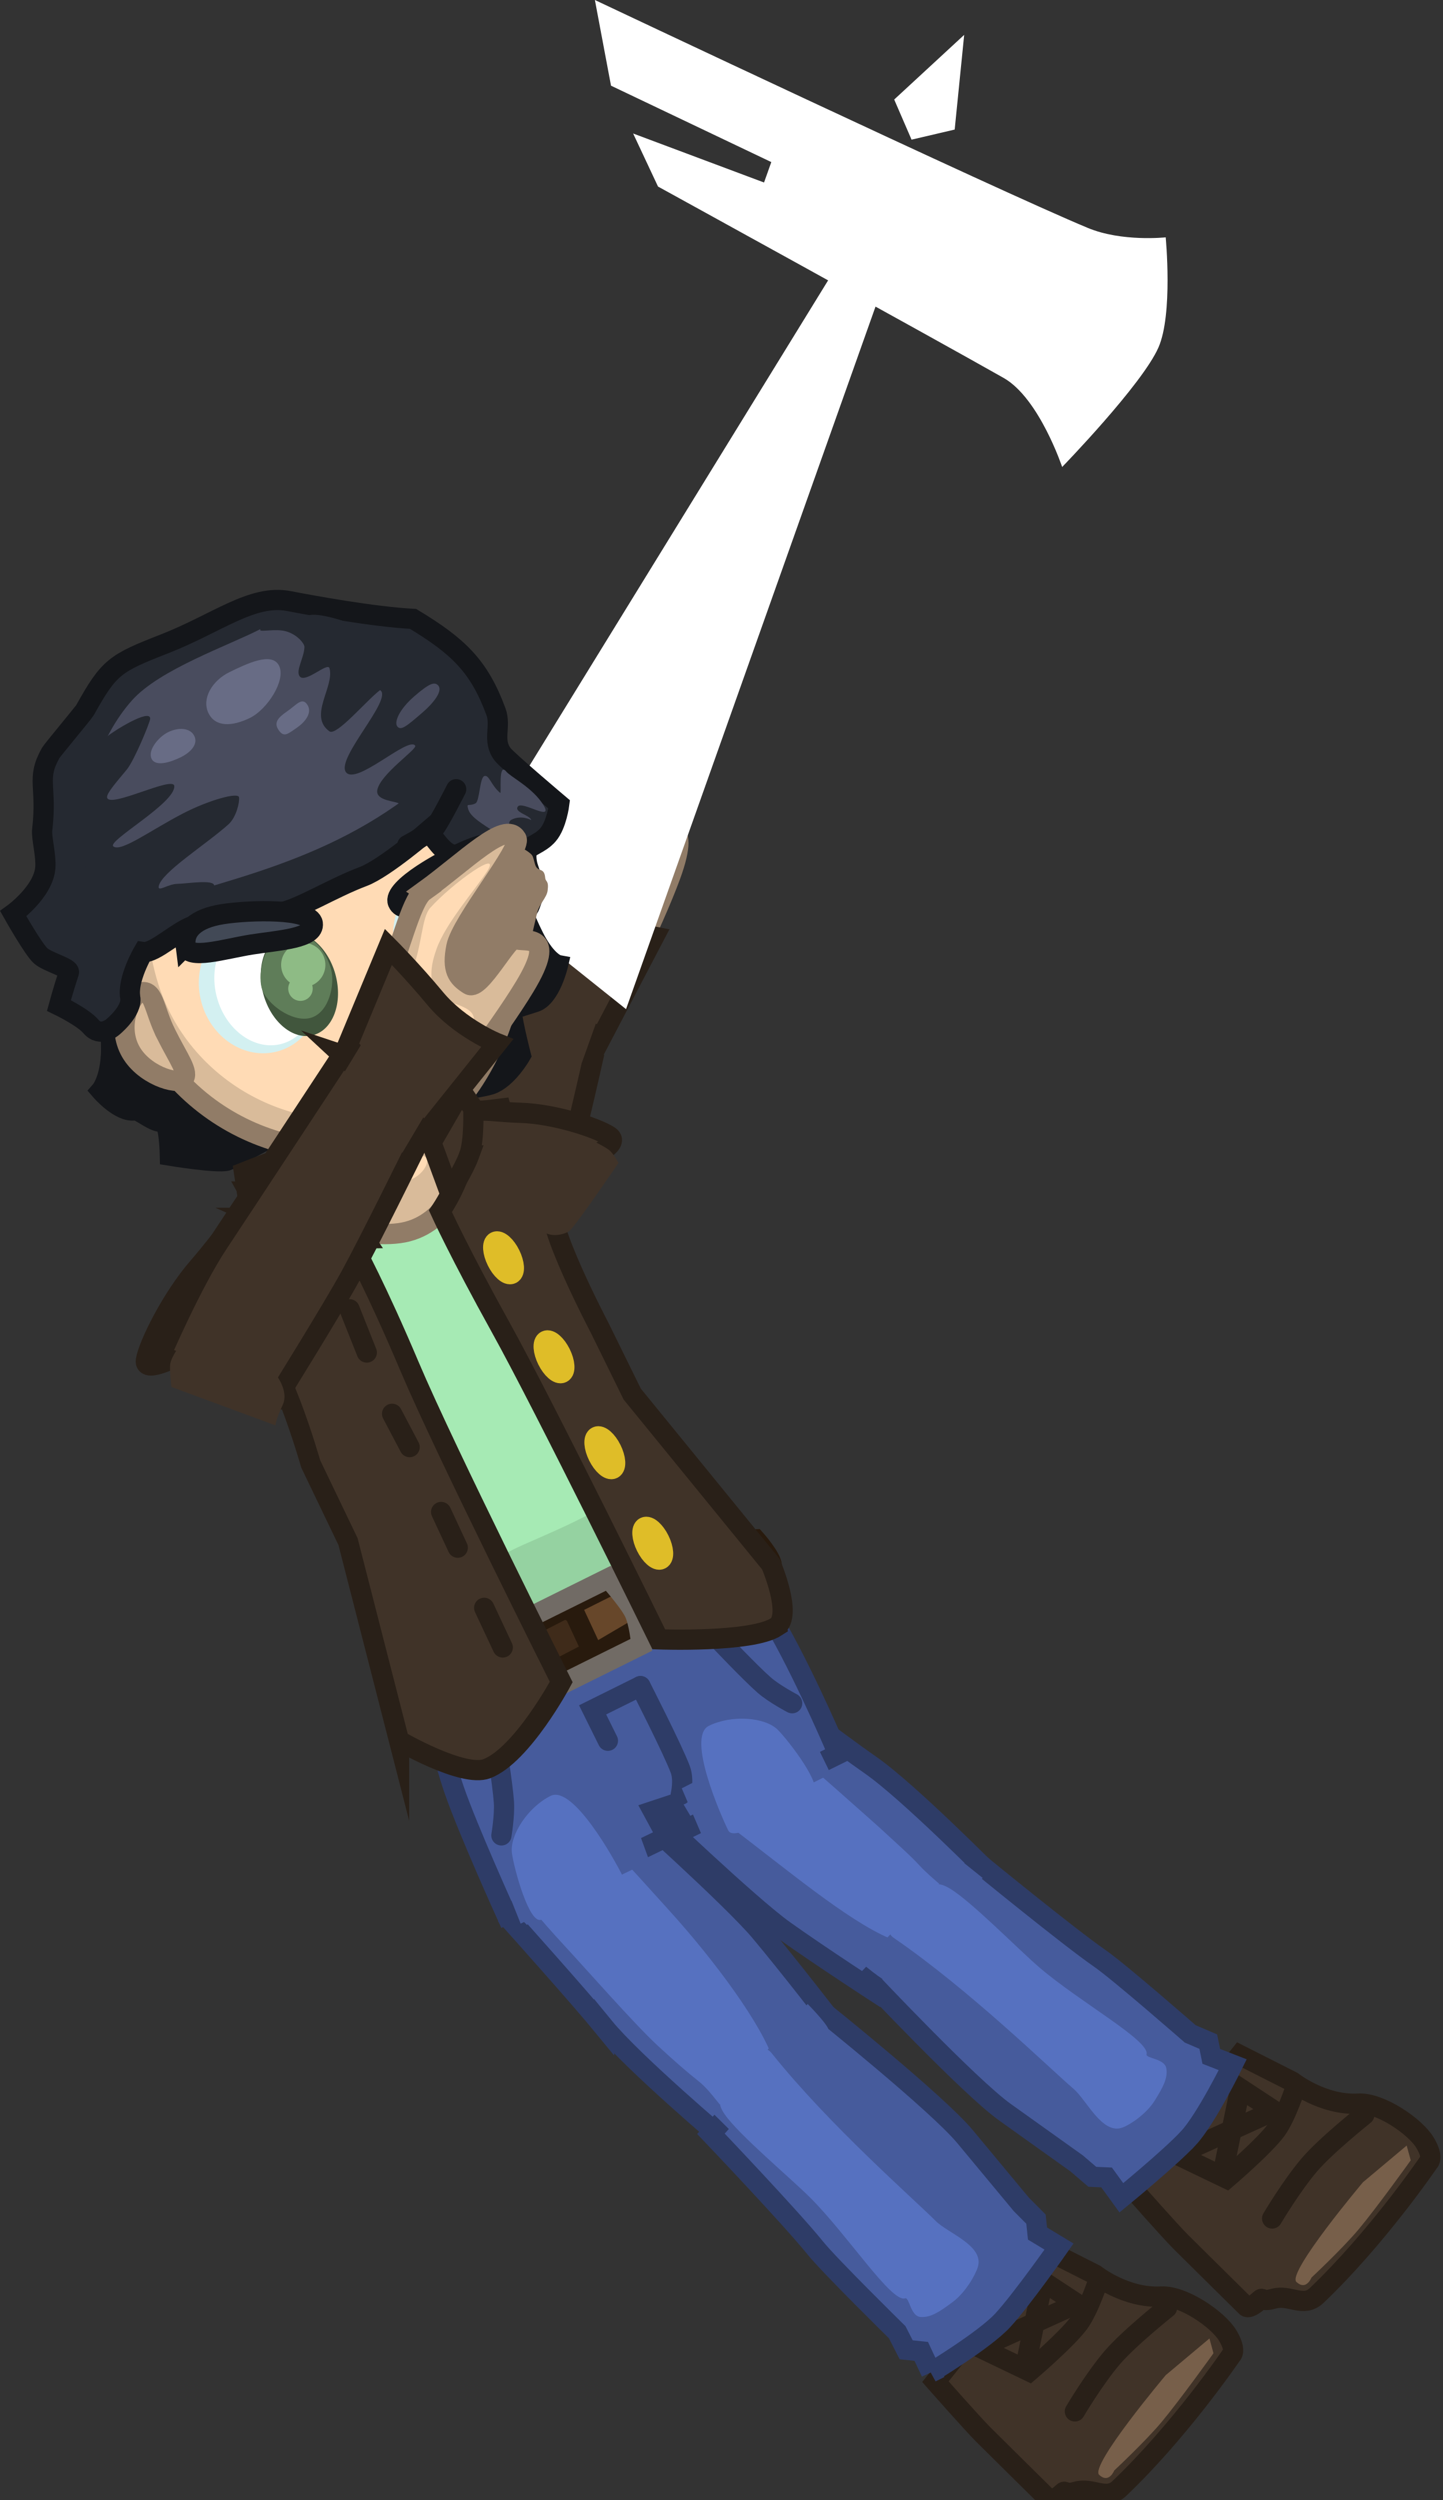 <svg version="1.1" xmlns="http://www.w3.org/2000/svg" xmlns:xlink="http://www.w3.org/1999/xlink" width="285.358" height="494.159" viewBox="0,0,285.358,494.159"><rect x="0" y="0" width="285.358" height="494.159" fill="#333333" stroke="none"/><g transform="translate(-125.749,88.266)"><g data-paper-data="{&quot;isPaintingLayer&quot;:true}" fill-rule="nonzero" stroke-linejoin="miter" stroke-miterlimit="10" stroke-dasharray="" stroke-dashoffset="0" style="mix-blend-mode: normal"><g data-paper-data="{&quot;index&quot;:null}" stroke-linecap="butt"><g><g><path d="M242.45,118.492c0.334,1.304 -1.902,7.424 -2.113,8.174c-6.528,23.151 -6.252,28.096 -6.252,28.096c0,0 -7.611,8.1 -11.819,7.982c-2.994,-0.084 -10.951,-8.331 -10.951,-8.331c0,0 7.808,-24.159 11.773,-33.376c0.935,-2.173 0.389,-4.626 2.601,-12.598c1.76,-6.343 14.885,2.718 16.761,10.052z" fill="#d9bb9a" stroke="#917c67" stroke-width="4"/><path d="M229.165,103.368c1.162,-2.494 13.067,9.712 13.759,10.034c0.693,0.323 -0.854,2.674 -2.016,5.168c-1.162,2.494 -1.852,5.448 -2.545,5.125c-0.115,-0.054 -10.886,-12.967 -10.761,-13.975c0.33,-2.66 0.594,-4.274 1.562,-6.353z" fill="#d9bb9a" stroke="none" stroke-width="0"/><path d="M216.727,159.902c-2.368,-0.705 -0.532,-9.028 2.557,-19.009c3.089,-9.981 4.497,-11.472 6.888,-18.436c1.611,-4.691 3.04,-11.015 4.113,-16.469c1.826,-9.284 11.058,5.445 11.097,5.828c0.035,0.348 -3.718,6.97 -4.002,7.59c-3.26,7.128 -7.875,16.457 -8.116,18.911c-0.533,5.422 -0.827,14.194 -2.016,18.033c-3.089,9.981 -8.153,4.256 -10.521,3.552z" fill="#ffdbb5" stroke="none" stroke-width="0"/></g><path d="M235.485,112.18c2.481,2.423 7.583,8.616 7.583,8.616c0,0 -4.39,19.743 -6.727,27.074c-2.324,7.293 -9.293,26.84 -9.293,26.84l-25.5,-4.451c0,0 3.301,-15.263 6.967,-24.067c3.752,-9.008 16.974,-41.22 16.974,-41.22c0,0 7.148,4.426 9.996,7.208z" fill="#403328" stroke="#292018" stroke-width="4"/></g><g><path d="M242.592,69.845c3.125,-6.707 7.054,-13.284 11.157,-11.373c1.349,0.628 1.127,0.589 1.962,2.228c0.827,1.623 1.87,0.086 2.496,2.253c0.246,0.85 0.829,0.32 0.952,2.398c0.084,1.432 -1.118,2.902 -1.199,4.648c-0.119,2.582 -0.105,5.895 -0.511,6.767c-3.125,6.707 -8.984,10.594 -13.086,8.682c-4.103,-1.912 -4.896,-8.898 -1.771,-15.604z" fill="#917c67" stroke="none" stroke-width="NaN"/><g><path d="M251.139,56.435c1.505,1.696 -7.562,18.153 -7.586,23.236c-0.022,4.623 1.328,5.913 3.892,6.894c2.397,0.918 5.904,-11.327 7.351,-10.674c1.485,0.67 8.067,-3.422 3.538,8.945c-3.614,9.868 -11.372,24.638 -12.773,29.606c-1.26,2.603 -18.17,-9.243 -17.098,-13.09c0.935,-2.173 0.081,-2.368 2.292,-10.34c2.073,-7.471 2.069,-18.396 4.378,-20.855c6.978,-7.43 13.144,-16.946 16.005,-13.722z" fill="#d9bb9a" stroke="#917c67" stroke-width="4"/><path d="M232.243,101.281c1.826,-9.284 2.824,-10.956 3.697,-15.818c0.873,-4.862 -0.208,-10.202 1.078,-12.336c3.45,-5.723 11.709,-14.348 9.663,-9.251c-1.668,4.156 -6.098,11.665 -6.891,17.018c-0.373,2.516 -0.737,6.585 2.286,9.196c1.219,1.053 8.091,0.044 7.617,3.724c-0.24,1.868 -1.48,3.322 -2.375,5.679c-3.634,9.566 -5.126,9.525 -5.087,9.909c0.261,2.573 -11.062,-2.667 -9.989,-8.122z" fill="#ffdbb5" stroke="none" stroke-width="0"/></g><path d="M241.395,90.52c5.919,4.843 13.718,6.348 13.718,6.348l-10.69,20.387l-18.28,-14.319l4.226,-20.662c0,0 5.461,3.693 11.025,8.246z" fill="#403328" stroke="#292018" stroke-width="4"/><path d="M244.092,112.621l-3.248,9.072l-14.311,-13.386l3.02,-8.161z" fill="#403328" stroke="none" stroke-width="0"/></g></g><path d="M216.895,85.107l83.837,-136.186l7.143,-1.884l-58.324,164.158z" fill="#ffffff" stroke="none" stroke-width="0" stroke-linecap="butt"/><path d="M255.875,-51.393l-4.921,-10.487l25.887,9.687l1.436,-4.037l-31.699,-15.101l-3.188,-16.936c0,0 79.48,37.57 97.479,45.05c6.754,2.807 15.398,1.861 15.398,1.861c0,0 1.468,15.205 -1.44,21.789c-3.252,7.364 -19.033,23.6 -19.033,23.6c0,0 -4.547,-13.618 -11.572,-17.599c-14.208,-8.053 -68.347,-37.828 -68.347,-37.828z" fill="#ffffff" stroke="none" stroke-width="0" stroke-linecap="butt"/><path d="M302.58,-68.594l13.84,-12.781l-1.88,18.718l-8.528,1.993z" fill="#ffffff" stroke="none" stroke-width="0" stroke-linecap="butt"/><g data-paper-data="{&quot;index&quot;:null}"><path d="M407.538,335.218c1.869,3.093 0.705,3.916 0.705,3.916c0,0 -10.148,14.914 -22.124,26.306c-2.642,2.513 -5.284,-0.282 -8.547,0.64c-2.575,0.727 -1.98,-0.403 -2.648,0.205c-2.22,2.019 -2.722,1.357 -2.722,1.357c0,0 -11.711,-11.554 -12.947,-12.797c-2.366,-2.379 -9.519,-10.499 -9.519,-10.499l21.19,-26.432l10.372,5.245c0,0 5.998,4.764 13.097,4.358c4.28,-0.245 11.212,4.505 13.143,7.7z" fill="#403328" stroke="#292018" stroke-width="4" stroke-linecap="butt"/><path d="M395.288,343.048l8.637,-7.243l0.798,2.921c0,0 -6.629,9.256 -10.304,13.642c-3.224,3.848 -9.319,9.528 -9.319,9.528c0,0 -1.037,2.665 -2.979,0.869c-1.942,-1.796 13.167,-19.718 13.167,-19.718z" fill="#775f4a" stroke="none" stroke-width="0" stroke-linecap="butt"/><path d="M377.317,350.22c0,0 3.751,-6.358 7.357,-10.597c3.261,-3.834 10.864,-9.882 10.864,-9.882" fill="none" stroke="#292018" stroke-width="4" stroke-linecap="round"/><path d="M382.095,323.896c0,0 -1.98,6.181 -4.019,8.907c-2.471,3.304 -9.763,9.517 -9.763,9.517l-9.786,-4.703l16.838,-7.622" fill="none" stroke="#292018" stroke-width="4" stroke-linecap="round"/><path d="M367.684,340.65l3.327,-16.134l6.763,4.444" fill="none" stroke="#292018" stroke-width="4" stroke-linecap="round"/></g><g data-paper-data="{&quot;index&quot;:null}"><path d="M368.532,373.348c1.869,3.093 0.705,3.916 0.705,3.916c0,0 -10.148,14.914 -22.124,26.306c-2.642,2.513 -5.284,-0.282 -8.547,0.64c-2.575,0.727 -1.98,-0.403 -2.648,0.205c-2.22,2.019 -2.722,1.357 -2.722,1.357c0,0 -11.711,-11.554 -12.947,-12.797c-2.366,-2.379 -9.519,-10.499 -9.519,-10.499l21.19,-26.432l10.372,5.245c0,0 5.998,4.764 13.097,4.358c4.28,-0.245 11.212,4.505 13.143,7.7z" fill="#403328" stroke="#292018" stroke-width="4" stroke-linecap="butt"/><path d="M356.283,381.178l8.637,-7.243l0.798,2.921c0,0 -6.629,9.256 -10.304,13.642c-3.224,3.848 -9.319,9.528 -9.319,9.528c0,0 -1.037,2.665 -2.979,0.869c-1.942,-1.796 13.167,-19.718 13.167,-19.718z" fill="#775f4a" stroke="none" stroke-width="0" stroke-linecap="butt"/><path d="M338.311,388.35c0,0 3.751,-6.358 7.357,-10.597c3.261,-3.834 10.864,-9.882 10.864,-9.882" fill="none" stroke="#292018" stroke-width="4" stroke-linecap="round"/><path d="M343.09,362.026c0,0 -1.98,6.181 -4.019,8.907c-2.471,3.304 -9.763,9.517 -9.763,9.517l-9.786,-4.703l16.838,-7.622" fill="none" stroke="#292018" stroke-width="4" stroke-linecap="round"/><path d="M328.678,378.78l3.327,-16.134l6.763,4.444" fill="none" stroke="#292018" stroke-width="4" stroke-linecap="round"/></g><path d="M147.673,120.719c0.504,-6.442 -2.585,-24.817 -2.585,-24.817l77.29,-22.408c0,0 6.135,18.763 9.644,24.742c2.287,3.897 4.076,4.236 4.076,4.236c0,0 -1.484,6.359 -4.567,7.335c-0.987,0.313 -3.104,0.969 -4.49,1.455c-0.553,0.194 1.7,9.019 1.7,9.019c0,0 -2.705,4.722 -5.967,5.811c-1.353,0.452 -6.14,1.117 -7.559,1.636c-1.599,0.586 -4.474,3.053 -6.735,4.691c-3.655,2.647 -9.313,3.914 -9.313,3.914c0,0 -5.063,-0.207 -8.843,-0.781c-3.124,-0.475 -4.806,-1.398 -7.051,-0.91c-1.504,0.327 -11.837,6.295 -12.661,6.51c-2.004,0.525 -11.263,-0.997 -11.263,-0.997c0,0 -0.138,-6.98 -1.376,-6.704c-1.653,0.368 -4.586,-2.416 -5.542,-2.255c-2.955,0.499 -6.736,-3.893 -6.736,-3.893c0,0 1.605,-1.835 1.976,-6.585z" data-paper-data="{&quot;index&quot;:null}" fill="#14161a" stroke="#14161a" stroke-width="4" stroke-linecap="butt"/><path d="M195.227,212.556c0,0 -12.211,-30.725 -16.136,-33.582c-0.697,-0.507 -6.939,-4.408 -13.056,-3.229c-4.656,0.898 -9.666,7.509 -9.605,4.596c0.141,-6.742 6.746,-13.602 10.8,-16.995c8.252,-6.905 16.451,-19.369 24.612,-23.414c8.92,-4.421 20.871,-5.364 34.939,-7.009c13.67,-1.599 14.312,7.933 14.312,7.933c0,0 -7.112,12.001 -7.181,12.852c-0.333,4.118 12.437,31.731 12.437,31.731l22.976,30.196c0,0 -7.059,14.95 -28.403,24.888c-19.89,9.261 -36.185,8.717 -36.185,8.717z" data-paper-data="{&quot;index&quot;:null}" fill="#95d2a1" stroke="#67916f" stroke-width="4" stroke-linecap="butt"/><path d="M228.298,169.036c0.639,1.289 2.871,8.439 4.878,11.392c6.905,10.16 18.49,22.279 17.266,24.373c-3.007,5.143 -18.747,10.931 -23.222,13.203c-3.629,1.842 -16.511,8.571 -21.937,7.035c-4.21,-1.192 -4.746,-14.294 -8.75,-26.452c-1.156,-3.511 -5.405,-9.174 -6.654,-11.695c-1.347,-2.718 -11.306,-12.971 -14.017,-15.085c-0.992,-0.774 -3.604,2.912 -5.543,3.028c-1.681,0.101 -2.729,-3.322 -3.342,-4.333c-1.2,-1.979 1.283,-6.732 4.712,-10.101c3.429,-3.369 15.265,-12.443 21.258,-15.413c6.174,-3.06 19.439,-7.552 25.904,-7.685c1.219,-0.025 8.806,-0.886 9.32,2.059c0.371,2.127 2.249,5.61 0.67,7.16c-1.737,1.706 -6.956,1.417 -6.707,2.391c1.195,4.668 4.82,17.413 6.164,20.125z" data-paper-data="{&quot;index&quot;:null}" fill="#a6eab4" stroke="none" stroke-width="0" stroke-linecap="butt"/><g data-paper-data="{&quot;index&quot;:null}" stroke-linecap="butt"><path d="M175.308,152.177l-1.313,-8.747c0,0 12.775,-5.118 23.151,-7.846c10.375,-2.728 27.671,-4.746 27.671,-4.746l1.474,5.39z" fill="#292018" stroke="#292018" stroke-width="4"/><g><path d="M181.359,138.525l32.186,-8.55l3.945,12.885c0,0 -2.452,10.023 -11.145,12.291c-8.417,2.196 -24.391,-3.518 -24.391,-3.518z" fill="#d9bb9a" stroke="#917c67" stroke-width="4"/><path d="M210.177,140.877c0.326,1.191 -1.316,3.56 -3.944,4.278c-2.628,0.718 -5.246,-0.486 -5.572,-1.676c-0.326,-1.191 1.765,-1.917 4.393,-2.636c2.628,-0.718 4.797,-1.157 5.123,0.034z" fill="#ffdbb5" stroke="none" stroke-width="0"/></g></g><g data-paper-data="{&quot;index&quot;:null}" stroke-linecap="butt"><g fill="#465b9c"><path d="M245.211,312.417c-4.856,-5.93 -18.221,-20.831 -18.221,-20.831l23.03,-23.02c0,0 20.522,18.354 26.03,24.91c5.796,6.899 14.21,17.827 14.21,17.827c0,0 -4.719,11.583 -8.29,15.467c-3.414,3.713 -12.66,8.228 -12.66,8.228c0,0 -18.264,-15.455 -24.099,-22.582z" stroke="#2e3c67" stroke-width="4"/><path d="M229.965,292.206l-3.249,-3.245l17.047,-17.101l3.249,3.245z" stroke="none" stroke-width="0"/></g><path d="M237.331,296.252c-9.686,-10.472 -16.987,-20.076 -12.807,-24.475c9.664,-10.171 17.904,0.313 33.476,17.465c9.252,10.191 18.432,22.721 20.733,29.8c1.15,3.538 -0.361,6.788 -1.557,8.082c-1.758,1.9 -4.303,3.232 -6.949,2.461c-1.595,-0.465 -3.433,-4.216 -6.401,-6.555c-2.166,-1.707 -4.804,-4.003 -8.066,-7.021c-4.519,-4.18 -14.308,-15.303 -18.428,-19.757z" fill="#5671c0" stroke="none" stroke-width="0"/></g><g data-paper-data="{&quot;index&quot;:null}" stroke-linecap="butt"><g fill="#465b9c"><path d="M309.871,380.631l-1.942,-4.145l-2.984,-0.319l-1.769,-3.47c0,0 -13.302,-13.052 -16.233,-16.687c-4.816,-5.973 -20.607,-22.535 -20.607,-22.535l21.942,-24.324c0,0 22.86,18.307 28.327,24.907c2.278,2.749 11.115,13.376 11.115,13.376l2.898,2.91l0.301,2.851l4.258,2.573c0,0 -7.343,10.459 -11.114,14.559c-3.605,3.92 -14.193,10.304 -14.193,10.304z" stroke="#2e3c67" stroke-width="4"/><path d="M270.478,333.13l-3.835,-3.8l18.822,-21.509c0,0 3.758,3.796 4.126,5.037c0.142,0.48 -4.257,5.243 -4.257,5.243z" stroke="none" stroke-width="0"/></g><path d="M269.048,329.614c-2.485,-3.609 0.5,-4.088 2.494,-6.373c3.696,-2.392 4.486,-8.597 6.833,-5.66c11.318,14.164 28.156,28.855 32.404,33.125c2.395,2.407 9.589,4.861 8.351,9.061c-0.481,1.632 -2.468,5.075 -4.954,6.938c-2.614,1.96 -4.393,3.132 -6.392,2.982c-1.999,-0.15 -2.207,-3.979 -3.048,-3.691c-2.679,0.918 -11.234,-12.326 -18.63,-19.759c-3.937,-3.957 -14.229,-12.514 -17.057,-16.623z" fill="#5671c0" stroke="none" stroke-width="0"/></g><path d="M150.602,106.645c-7.362,-25.406 3.783,-44.313 26.072,-50.771c22.289,-6.459 41.816,3.559 49.178,28.966c7.362,25.406 -9.238,49.097 -19.344,52.241c-23.204,7.221 -48.544,-5.03 -55.906,-30.436z" data-paper-data="{&quot;index&quot;:null}" fill="#d9bb9a" stroke="#917c67" stroke-width="4" stroke-linecap="butt"/><path d="M220.181,87.036c5.89,20.325 -4.883,41.396 -15.193,44.384c-20.132,6.159 -42.299,-5.692 -48.188,-26.017c-5.89,-20.325 1.617,-37.59 22.15,-43.54c20.277,-5.876 35.341,4.849 41.231,25.174z" fill="#ffdbb5" stroke="none" stroke-width="0" stroke-linecap="butt"/><path d="M209.405,111.187c0.357,1.304 -1.544,5.098 -4.662,5.951c-3.118,0.853 -5.275,-0.158 -5.632,-1.462c-0.357,-1.304 1.222,-2.408 4.34,-3.26c3.118,-0.853 5.597,-2.532 5.954,-1.228z" fill="#d9bb9a" stroke="none" stroke-width="0" stroke-linecap="butt"/><path d="M213.775,120.208c0,0 -5.574,4.155 -9.135,5.235c-3.649,1.107 -11.249,0.118 -11.249,0.118" fill="none" stroke="#d9bb9a" stroke-width="4" stroke-linecap="round"/><g data-paper-data="{&quot;index&quot;:null}" stroke-linecap="butt"><g fill="#465b9c"><path d="M299.797,306.052c0,0 -11.582,-7.505 -18.925,-12.73c-6.979,-4.966 -26.865,-24.007 -26.865,-24.007l21.62,-25.244c0,0 15.92,12.139 22.225,16.503c7.576,5.245 24.389,22.269 24.389,22.269c0,0 -3.918,9.715 -7.426,13.484z" stroke="#2e3c67" stroke-width="4"/><path d="M260.388,265.704l-3.49,-2.985l16.065,-18.692l3.49,2.985z" stroke="none" stroke-width="0"/></g><path d="M299.847,273.113c3.262,3.018 5.892,5.322 7.759,7.353c2.557,2.782 6.21,5.167 6.787,6.732c0.957,2.596 1.411,2.931 -0.383,4.871c-1.222,1.321 -5.763,4.612 -9.405,3.768c-7.288,-1.689 -19.164,-11.304 -30.06,-19.718c-18.338,-14.161 -29.459,-21.53 -19.872,-32.169c4.146,-4.601 13.633,2.64 24.841,11.467c4.767,3.754 20.334,17.696 20.334,17.696z" fill="#5671c0" stroke="none" stroke-width="0"/></g><g data-paper-data="{&quot;index&quot;:null}" stroke-linecap="butt"><g fill="#465b9c"><path d="M360.743,334.36c-3.67,3.942 -13.241,11.768 -13.241,11.768l-2.919,-4.021l-2.823,-0.125l-3.122,-2.667c0,0 -11.241,-8.029 -14.148,-10.097c-6.979,-4.966 -27.053,-26.284 -27.053,-26.284l21.808,-22.968c0,0 17.706,14.491 24.01,18.856c3.837,2.656 17.87,14.917 17.87,14.917l3.567,1.527l0.59,2.906l4.245,1.657c0,0 -5.275,10.763 -8.783,14.532z" stroke="#2e3c67" stroke-width="4"/><path d="M306.336,299.081c0,0 -4.261,4.598 -4.745,4.488c-1.251,-0.287 -5.322,-3.744 -5.322,-3.744l19.583,-20.302l4.219,3.385z" stroke="none" stroke-width="0"/></g><path d="M331.382,300.679c7.975,6.807 21.756,14.403 21.105,17.084c-0.204,0.842 3.569,0.816 3.902,2.767c0.333,1.951 -0.651,3.765 -2.33,6.446c-1.596,2.549 -4.787,4.703 -6.342,5.272c-4.002,1.465 -7.077,-5.441 -9.66,-7.646c-4.581,-3.91 -20.551,-19.54 -35.49,-29.79c-3.098,-2.126 2.912,-3.27 4.914,-7.038c2.056,-2.091 2.247,-5.046 6.017,-2.826c4.291,2.527 13.638,12.106 17.883,15.73z" fill="#5671c0" stroke="none" stroke-width="0"/></g><g data-paper-data="{&quot;index&quot;:null}"><g><g><path d="M225.861,290.106c0,0 -7.565,-16.696 -10.265,-24.498c-2.69,-7.772 -5.146,-19.537 -5.146,-19.537l57.508,-28.025c0,0 8.627,10.261 11.815,15.963c5.916,10.579 11.74,24.432 11.74,24.432l-30.018,14.796l-2.858,-4.793l-3.759,1.245l2.759,5.089z" fill="#465b9c" stroke="#2e3c67" stroke-width="4" stroke-linecap="butt"/><path d="M252.401,244.999c0,0 6.442,12.604 7.885,16.489c0.779,2.098 0.087,4.981 0.087,4.981" fill="none" stroke="#2e3c67" stroke-width="4" stroke-linecap="round"/><path d="M245.962,255.793l-3.025,-6.103l9.464,-4.69" fill="none" stroke="#2e3c67" stroke-width="4" stroke-linecap="round"/><path d="M223.64,255.02c0,0 1.529,9.367 1.76,12.932c0.172,2.659 -0.496,6.549 -0.496,6.549" fill="none" stroke="#2e3c67" stroke-width="4" stroke-linecap="round"/><path d="M282.404,248.38c0,0 -3.5,-1.824 -5.512,-3.571c-2.697,-2.343 -9.224,-9.232 -9.224,-9.232" data-paper-data="{&quot;index&quot;:null}" fill="none" stroke="#2e3c67" stroke-width="4" stroke-linecap="round"/><path d="M228.707,291.943l-3.957,-9.895l25.777,-12.47l3.659,10.042z" fill="#465b9c" stroke="none" stroke-width="0" stroke-linecap="butt"/><path d="M264.76,274.975l-4.191,-9.779l24.706,-12.549l4.748,9.701z" data-paper-data="{&quot;index&quot;:null}" fill="#465b9c" stroke="none" stroke-width="0" stroke-linecap="butt"/></g><g stroke="#281a0d" stroke-width="4" stroke-linecap="butt"><path d="M209.893,253.475c0,0 -2.005,-3.468 -2.488,-5.088c-0.522,-1.751 0.198,-4.468 0.198,-4.468l8.592,-4.654c0,0 4.548,1.996 5.283,3.479c0.735,1.483 -0.872,5.421 -0.872,5.421z" fill="#3f2b1a"/><path d="M220.271,249.282l-2.93,-9.951l9.138,-4.45c0,0 4.548,1.996 5.283,3.479c0.735,1.483 -0.872,5.421 -0.872,5.421z" fill="#67472a"/><path d="M231.258,244.074l-3.014,-9.672l9.222,-4.729c0,0 4.548,1.996 5.283,3.479c0.735,1.483 -0.872,5.421 -0.872,5.421z" fill="#3f2b1a"/><path d="M243.157,238.737l-4.526,-9.725l10.026,-5.015c0,0 4.626,1.764 5.428,3.212c0.803,1.448 -0.611,5.474 -0.611,5.474z" fill="#67472a"/><path d="M253.854,232.956l-3.802,-9.609l9.301,-5.131c0,0 4.626,1.764 5.428,3.212c0.803,1.448 -0.611,5.474 -0.611,5.474z" fill="#3f2b1a"/><path d="M264.658,227.368l-3.948,-9.299l7.25,-4.352c0,0 3.982,2.084 4.77,3.538c0.788,1.455 -0.04,5.191 -0.04,5.191z" fill="#67472a"/></g><path d="M215.155,252.611l-4.627,-11.959l5.111,-2.699l6.234,11.162z" fill="#465b9c" stroke="#2e3c67" stroke-width="4" stroke-linecap="butt"/><g fill="#67472a" stroke="#281a0d" stroke-width="4" stroke-linecap="butt"><path d="M263.714,226.569l1.047,-10.171l10.371,-0.41c0,0 3.209,3.608 3.25,5.242c0.042,1.634 -3,4.563 -3,4.563z"/></g><path d="M236.867,244.621c0,0 -3.285,-3.935 -4.38,-6.144c-1.079,-2.177 -2.142,-7.016 -2.142,-7.016l15.713,-7.787c0,0 3.967,4.413 5.115,6.73c1.007,2.032 1.407,6.43 1.407,6.43z" fill="none" stroke="#716b65" stroke-width="4" stroke-linecap="butt"/><path d="M263.574,228.687l-5.107,-11.721l5.243,-2.433l6.714,10.924z" data-paper-data="{&quot;index&quot;:null}" fill="#465b9c" stroke="#2e3c67" stroke-width="4" stroke-linecap="butt"/></g><path d="M248.745,282.266c1.349,2.721 -11.421,6.65 -15.9,8.87c-2.396,1.187 -5.469,-10.143 -5.86,-13.132c-0.465,-3.555 3.167,-9.093 7.646,-11.312c4.479,-2.22 12.765,12.854 14.113,15.575z" fill="#5671c0" stroke="none" stroke-width="0" stroke-linecap="butt"/><path d="M269.761,273.516c-1.349,-2.721 -8.325,-18.444 -3.846,-20.663c4.479,-2.22 11.085,-1.756 13.633,0.767c2.142,2.121 9.297,11.429 6.901,12.616c-4.479,2.22 -15.339,10.002 -16.688,7.28z" data-paper-data="{&quot;index&quot;:null}" fill="#5671c0" stroke="none" stroke-width="0" stroke-linecap="butt"/></g><g data-paper-data="{&quot;index&quot;:null}" stroke="none" stroke-width="0" stroke-linecap="butt"><path d="M227.145,93.909c1.938,7.087 -1.666,14.248 -8.051,15.994c-6.384,1.746 -13.131,-2.585 -15.068,-9.672c-1.938,-7.087 1.666,-14.248 8.051,-15.994c6.384,-1.746 13.131,2.585 15.068,9.672z" fill="#d3f0f1"/><path d="M211.214,85.526c5.299,-1.449 11.033,2.64 12.809,9.132c1.775,6.492 -1.081,12.93 -6.38,14.379c-5.299,1.449 -11.033,-2.64 -12.809,-9.132c-1.775,-6.492 1.081,-12.93 6.38,-14.379z" fill="#ffffff"/></g><g data-paper-data="{&quot;index&quot;:null}" stroke="none" stroke-width="0" stroke-linecap="butt"><g data-paper-data="{&quot;index&quot;:null}"><path d="M227.302,95.508c1.518,5.552 -0.442,10.926 -4.378,12.002c-3.936,1.076 -8.357,-2.552 -9.876,-8.105c-1.518,-5.552 0.442,-10.926 4.378,-12.002c3.936,-1.076 8.357,2.552 9.876,8.105z" fill="#41563d"/><path d="M221.662,104.303c-3.639,0.995 -7.566,-3.179 -8.404,-6.245c-0.838,-3.066 -1.002,-8.918 4.788,-10.501c3.639,-0.995 8.089,3.685 8.927,6.751c0.838,3.066 -1.673,9 -5.312,9.995z" fill="#5f7d59"/></g><path d="M213.35,95.711c-0.638,-2.332 0.736,-4.738 3.067,-5.376c2.332,-0.638 4.738,0.736 5.376,3.067c0.638,2.332 -0.736,4.738 -3.067,5.376c-2.332,0.638 -4.738,-0.736 -5.376,-3.067z" fill="#8ebb85"/><path d="M218.097,98.951c-0.353,-1.29 0.407,-2.621 1.697,-2.974c1.29,-0.353 2.621,0.407 2.974,1.697c0.353,1.29 -0.407,2.621 -1.697,2.974c-1.29,0.353 -2.621,-0.407 -2.974,-1.697z" fill="#8ebb85"/></g><g data-paper-data="{&quot;index&quot;:null}" stroke="none" stroke-width="0" stroke-linecap="butt"><path d="M173.638,93.865c6.384,-1.746 13.131,2.585 15.068,9.672c1.938,7.087 -1.666,14.248 -8.051,15.994c-6.384,1.746 -13.131,-2.585 -15.068,-9.672c-1.938,-7.087 1.666,-14.248 8.051,-15.994z" fill="#d3f0f1"/><path d="M187.845,103.667c1.775,6.492 -1.081,12.93 -6.38,14.379c-5.299,1.449 -11.033,-2.64 -12.809,-9.132c-1.775,-6.492 1.081,-12.93 6.38,-14.379c5.299,-1.449 11.033,2.64 12.809,9.132z" fill="#ffffff"/></g><g data-paper-data="{&quot;index&quot;:null}" stroke="none" stroke-width="0" stroke-linecap="butt"><g data-paper-data="{&quot;index&quot;:null}"><path d="M182.203,96.217c3.936,-1.076 8.357,2.552 9.876,8.105c1.518,5.552 -0.442,10.926 -4.378,12.002c-3.936,1.076 -8.357,-2.552 -9.876,-8.105c-1.518,-5.552 0.442,-10.926 4.378,-12.002z" fill="#41563d"/><path d="M177.497,107.019c-0.838,-3.066 0.611,-9.359 4.25,-10.354c5.79,-1.583 8.627,3.538 9.465,6.604c0.838,3.066 -0.418,8.657 -4.057,9.652c-3.639,0.995 -8.82,-2.836 -9.658,-5.902z" fill="#5f7d59"/></g><path d="M186.872,106.672c-2.332,0.638 -4.738,-0.736 -5.376,-3.067c-0.638,-2.332 0.736,-4.738 3.067,-5.376c2.332,-0.638 4.738,0.736 5.376,3.067c0.638,2.332 -0.736,4.738 -3.067,5.376z" fill="#8ebb85"/><path d="M185.804,109.474c-1.29,0.353 -2.621,-0.407 -2.974,-1.697c-0.353,-1.29 0.407,-2.621 1.697,-2.974c1.29,-0.353 2.621,0.407 2.974,1.697c0.353,1.29 -0.407,2.621 -1.697,2.974z" fill="#8ebb85"/></g><g data-paper-data="{&quot;index&quot;:null}" stroke-linecap="butt"><g data-paper-data="{&quot;index&quot;:null}" fill="#403328"><g><path d="M279.281,233.263c-4.885,3.188 -23.252,2.491 -23.252,2.491c0,0 -22.463,-45.81 -31.298,-61.719c-8.186,-14.742 -11.888,-22.895 -11.888,-22.895c0,0 4.921,-7.094 4.627,-12.504c-0.179,-3.29 -2.023,-4.912 -0.763,-5.91c2.979,-2.359 5.408,-1.237 12.022,-1.041c6.615,0.196 15.181,2.992 17.529,4.6c2.349,1.608 -4.311,4.45 -4.311,4.45c0,0 -3.909,5.776 -6.679,9.339c-2.152,2.768 9.059,24.099 9.059,24.099l6.448,13.106l27.426,33.625c0,0 4.396,10.194 1.08,12.358z" stroke="#292018" stroke-width="4"/><path d="M242.522,136.986c0,0 2.916,1.401 3.759,2.118c0.797,0.677 1.775,2.484 1.775,2.484c0,0 -8.038,11.809 -9.617,13.375c-0.523,0.518 -4.174,1.999 -6.046,-0.643c-1.872,-2.642 -1.122,-6.472 -1.122,-6.472z" stroke="none" stroke-width="NaN"/></g><path d="M218.516,140.103c-1.041,2.842 -3.854,7.263 -3.854,7.263l-3.603,-9.796l5.903,-10.213l2.377,3.463c0,0 0.262,6.323 -0.823,9.283z" stroke="#292018" stroke-width="4"/></g><path d="M226.631,159.69c0.87,1.755 0.99,3.467 0.268,3.824c-0.721,0.357 -2.011,-0.775 -2.881,-2.53c-0.87,-1.755 -0.99,-3.467 -0.268,-3.824c0.721,-0.357 2.011,0.775 2.881,2.53z" fill="#dfbd28" stroke="#dfbd28" stroke-width="4"/><path d="M236.614,179.259c0.87,1.755 0.99,3.467 0.268,3.824c-0.721,0.357 -2.011,-0.775 -2.881,-2.53c-0.87,-1.755 -0.99,-3.467 -0.268,-3.824c0.721,-0.357 2.011,0.775 2.881,2.53z" fill="#dfbd28" stroke="#dfbd28" stroke-width="4"/><path d="M246.661,198.218c0.87,1.755 0.99,3.467 0.268,3.824c-0.721,0.357 -2.011,-0.775 -2.881,-2.53c-0.87,-1.755 -0.99,-3.467 -0.268,-3.824c0.721,-0.357 2.011,0.775 2.881,2.53z" fill="#dfbd28" stroke="#dfbd28" stroke-width="4"/><path d="M256.137,216.108c0.87,1.755 0.99,3.467 0.268,3.824c-0.721,0.357 -2.011,-0.775 -2.881,-2.53c-0.87,-1.755 -0.99,-3.467 -0.268,-3.824c0.721,-0.357 2.011,0.775 2.881,2.53z" fill="#dfbd28" stroke="#dfbd28" stroke-width="4"/></g><g data-paper-data="{&quot;index&quot;:null}" stroke="#292018" stroke-width="4"><path d="M204.662,255.77l-10.089,-39.335l-7.376,-15.349c0,0 -6.655,-23.319 -10.954,-22.89c-5.534,0.553 -14.023,0.92 -14.023,0.92c0,0 -8.111,4.478 -7.618,1.462c0.492,-3.016 5.071,-12.327 10.389,-18.436c5.317,-6.11 6.317,-8.93 10.932,-10.335c1.952,-0.594 1.891,1.972 4.728,3.945c4.663,3.244 15.189,2.683 15.189,2.683c0,0 4.322,7.846 10.897,23.386c7.095,16.771 29.998,62.364 29.998,62.364c0,0 -7.747,14.45 -14.699,17.128c-4.719,1.818 -17.373,-5.544 -17.373,-5.544z" fill="#403328" stroke-linecap="butt"/><path d="M177.784,152.446l-2.857,-5.118l16.922,0.522l5.894,8.661c0,0 -6.348,0.119 -9.791,-0.5c-3.586,-0.645 -10.169,-3.565 -10.169,-3.565z" fill="#403328" stroke-linecap="butt"/><path d="M194.881,170.515l3.402,8.546" fill="none" stroke-linecap="round"/><path d="M203.286,191.175l3.47,6.581" fill="none" stroke-linecap="round"/><path d="M216.274,217.634l-3.289,-7.057" fill="none" stroke-linecap="round"/><path d="M221.499,229.522l3.673,7.832" fill="none" stroke-linecap="round"/></g><path d="M158.576,116.084c2.509,5.019 4.593,7.61 3.442,8.906c-1.15,1.296 -8.13,-0.792 -10.639,-5.811c-2.509,-5.019 0.237,-10.624 1.873,-11.197c2.977,-1.042 2.815,3.082 5.324,8.101z" data-paper-data="{&quot;index&quot;:null}" fill="#d9bb9a" stroke="#917c67" stroke-width="4" stroke-linecap="butt"/><g data-paper-data="{&quot;index&quot;:null}"><g><path d="M151.505,108.87c0.475,2.692 -3.475,5.872 -3.475,5.872c0,0 -2.42,2.111 -4.308,-0.133c-1.538,-1.827 -6.322,-4.136 -6.322,-4.136c0,0 0.826,-3.038 1.969,-6.536c0.295,-0.904 -4.102,-2.01 -5.548,-3.257c-1.446,-1.247 -5.452,-8.357 -5.452,-8.357c0,0 6.003,-4.337 6.348,-9.146c0.171,-2.386 -0.802,-5.895 -0.622,-7.429c1.029,-8.74 -1.268,-9.965 1.685,-15.199c0.309,-0.547 6.499,-7.951 6.774,-8.444c4.789,-8.582 5.885,-9.267 15.731,-13.114c10.411,-4.067 17.314,-9.86 24.609,-8.454c4.763,0.918 16.63,3.098 24.537,3.519c8.932,5.398 13.066,9.307 16.402,18.366c1.07,2.906 -0.788,5.671 1.319,8.422c0.956,1.248 11.179,9.883 11.179,9.883c0,0 -0.507,4.007 -2.196,5.988c-1.674,1.963 -4.043,2.202 -4.237,3.451c-0.424,2.725 1.316,4.902 1.449,6.787c0.096,1.371 -0.255,2.218 -0.785,3.673c-0.895,2.456 -1.824,-0.698 -2.318,-2.814c-0.924,-3.954 -2.631,-6.474 -2.451,-5.85c-1.296,1.193 -0.069,0.819 -7.019,1.51c-0.387,0.038 -2.417,-2.336 -4.173,-3.079c-1.756,-0.743 -4.085,-4.532 -4.085,-4.532c0,0 -8.692,7.515 -12.941,9.113c-6.13,2.305 -12.761,6.497 -16.453,7.126c-9.026,1.537 -13.227,1.596 -16.729,2.477c-3.259,0.82 -8.032,5.663 -10.325,5.324c0,0 -3.187,5.436 -2.564,8.97z" fill="#252931" stroke="#14161a" stroke-width="4" stroke-linecap="butt"/><path d="M207.904,68.042c-20.044,15.844 -42.679,18.335 -60.404,25.243c-3.669,1.43 -5.764,-1.302 -5.764,-1.302c0,0 4.307,-8.864 1.687,-18.447c-1.261,-4.612 1.768,-15.909 8.42,-23.369c5.53,-6.201 19.245,-10.872 25.675,-14.227c4.164,-2.173 4.996,1.419 9.007,0.322c11.387,-3.114 12.336,4.151 18.055,10.365c4.163,4.523 6.188,19.151 3.323,21.416z" fill="#494c5e" stroke="none" stroke-width="0" stroke-linecap="butt"/><path d="M190.906,43.811c-0.355,-1.3 -4.85,3.124 -5.921,1.568c-0.786,-1.142 0.937,-3.73 0.971,-5.79c0.01,-0.593 -1.376,-2.471 -3.743,-3.1c-1.97,-0.524 -4.991,0.19 -5.002,-0.227c-0.042,-1.695 8.718,-2.675 9.618,-2.921c3.572,-0.977 19.199,5.244 20.206,8.929c0.061,0.224 9.889,17.487 6.334,26.909c-0.513,1.361 -7.705,3.338 -8.657,1.452c-0.299,-0.593 -4.823,-0.478 -4.342,-2.801c0.655,-3.165 7.964,-8.056 7.482,-8.721c-1.376,-1.896 -11.718,7.991 -13.703,5.229c-1.985,-2.762 9.423,-14.499 6.761,-16.208c-2.655,2 -8.619,9.155 -10.014,8.153c-4.228,-3.037 1.018,-8.786 0.01,-12.471z" fill="#252931" stroke="none" stroke-width="0" stroke-linecap="butt"/><path d="M157.146,86.854c-0.293,1.315 1.783,-0.407 3.707,-0.429c1.924,-0.022 8.136,-1.097 7.142,0.709c-0.524,0.952 -10.481,2.707 -10.891,3.53c-0.755,1.518 -2.961,3.271 -3.872,3.068c-2.191,-0.489 -9.788,4.871 -12.575,0.308c-1.811,-2.965 2.09,-10.522 2.417,-11.991c0.05,-0.226 -3.574,-18.156 3.972,-24.824c1.09,-0.963 8.442,-5.549 8.403,-3.436c-0.012,0.664 -3.123,8.231 -4.634,10.06c-2.058,2.492 -4.005,4.673 -3.89,5.485c0.33,2.319 13.165,-4.371 13.292,-2.233c0.202,3.395 -13.379,10.864 -12.051,11.923c1.514,1.208 7.443,-3.251 13.843,-6.55c4.957,-2.555 10.86,-4.242 11.011,-3.145c0.14,1.019 -0.572,3.97 -2.087,5.332c-4.407,3.963 -13.169,9.417 -13.788,12.193z" fill="#252931" stroke="none" stroke-width="0" stroke-linecap="butt"/><path d="M215.959,67.724c0,0 -3.653,7.233 -4.467,7.876c-1.628,1.285 -5.189,3.173 -5.189,3.173" fill="none" stroke="#14161a" stroke-width="4" stroke-linecap="round"/><path d="M166.97,52.671c-1.387,-2.855 0.741,-6.43 4.178,-8.1c3.437,-1.67 8.409,-4.089 9.796,-1.234c1.387,2.855 -2.345,8.634 -5.782,10.304c-3.437,1.67 -6.805,1.885 -8.192,-0.971z" fill="#686c85" stroke="none" stroke-width="0" stroke-linecap="butt"/><path d="M155.72,61.699c-0.801,-1.648 1.334,-4.308 3.318,-5.272c1.984,-0.964 4.335,-0.876 5.136,0.772c0.801,1.648 -0.738,3.263 -2.722,4.227c-1.984,0.964 -4.932,1.922 -5.733,0.273z" fill="#686c85" stroke="none" stroke-width="0" stroke-linecap="butt"/><path d="M180.854,56.041c-1.041,-1.508 -0.088,-2.494 1.728,-3.746c1.816,-1.253 2.877,-2.817 3.918,-1.309c1.041,1.508 -0.236,3.337 -2.052,4.589c-1.816,1.253 -2.553,1.974 -3.594,0.466z" fill="#686c85" stroke="none" stroke-width="0" stroke-linecap="butt"/></g><path d="M226.898,73.749c-1.425,0.729 1.06,3.295 0.02,3.579c-1.094,0.299 -3.423,-1.179 -5.091,-2.292c-2.137,-1.426 -3.2,-2.314 -3.513,-3.46c-0.341,-1.246 0.163,-0.37 1.471,-1.063c0.835,-0.442 0.804,-5.137 1.776,-5.403c0.926,-0.253 1.316,1.879 3.112,3.352c0.286,0.234 -0.444,-6.216 1.183,-4.235c0.903,1.099 5.251,3.189 7.353,6.622c2.101,3.433 -4.163,-0.868 -5.037,0.279c-0.874,1.147 2.368,1.691 2.645,2.706c0,0 -1.924,-1.107 -3.92,-0.085z" fill="#494c5e" stroke="none" stroke-width="0" stroke-linecap="butt"/><path d="M212.435,47.258c0.717,0.831 -0.209,2.775 -3.235,5.388c-3.026,2.613 -4.144,3.533 -4.861,2.702c-0.717,-0.831 0.333,-3.397 3.359,-6.01c3.026,-2.613 4.02,-2.911 4.737,-2.08z" fill="#494c5e" stroke="none" stroke-width="0" stroke-linecap="butt"/></g><path d="M216.947,87.555c-5.108,2.027 -11.345,5.324 -12.517,2.559c-1.172,-2.764 9.315,-8.627 14.423,-10.654c5.108,-2.027 8.292,-1.131 9.464,1.633c1.172,2.764 -6.262,4.434 -11.371,6.461z" data-paper-data="{&quot;index&quot;:null}" fill="#424956" stroke="#14161a" stroke-width="4" stroke-linecap="butt"/><path d="M162.446,98.641c-0.397,-2.976 1.888,-5.367 7.317,-6.222c5.429,-0.854 17.44,-1.144 17.837,1.833c0.397,2.976 -6.649,3.312 -12.078,4.166c-5.429,0.854 -12.679,3.199 -13.076,0.223z" data-paper-data="{&quot;index&quot;:null}" fill="#424956" stroke="#14161a" stroke-width="4" stroke-linecap="butt"/><g data-paper-data="{&quot;index&quot;:null}" stroke-linecap="butt"><g><g><g><path d="M192.968,123.672c2.938,-5.891 14.093,5.51 14.534,13.067c0.078,1.344 -3.284,6.924 -3.635,7.62c-10.827,21.48 -17.231,28.509 -17.231,28.509c0,0 -3.286,4.376 -7.394,3.457c-2.923,-0.654 -9.159,-10.268 -9.159,-10.268c0,0 12.276,-22.224 17.927,-30.515c1.333,-1.955 1.265,-4.467 4.958,-11.87z" fill="#d9bb9a" stroke="#917c67" stroke-width="4"/><path d="M194.601,125.295c0.832,-2.548 1.399,-4.082 2.746,-5.938c1.617,-2.227 10.973,12.027 11.591,12.476c0.618,0.449 -1.349,2.461 -2.966,4.688c-1.617,2.227 -2.858,4.994 -3.476,4.545c-0.103,-0.075 -8.211,-14.807 -7.896,-15.772z" fill="#d9bb9a" stroke="none" stroke-width="0"/><path d="M185.353,171c-4.938,9.208 -8.815,2.622 -11.006,1.478c-2.19,-1.144 1.201,-8.964 6.138,-18.172c4.938,-9.208 6.604,-10.403 10.28,-16.782c2.477,-4.298 5.086,-10.232 7.181,-15.382c3.564,-8.764 9.815,7.455 9.78,7.839c-0.032,0.349 -4.98,6.132 -5.377,6.687c-4.561,6.375 -10.871,14.651 -11.577,17.014c-1.558,5.22 -3.521,13.775 -5.421,17.317z" fill="#ffdbb5" stroke="none" stroke-width="0"/></g><path d="M193.433,120.23c0,0 6.171,5.709 8.436,8.984c1.972,2.852 5.799,9.905 5.799,9.905c0,0 -8.862,17.973 -12.554,24.723c-3.674,6.715 -14.494,24.092 -14.494,24.092l-23.148,-8.186c0,0 6.153,-14.352 11.433,-22.294c5.402,-8.126 24.529,-37.223 24.529,-37.223z" fill="#403328" stroke="#292018" stroke-width="4"/></g><g><path d="M216.925,89.014c4.347,-5.987 9.46,-11.694 13.122,-9.034c1.204,0.874 0.994,0.793 1.501,2.562c0.502,1.751 1.819,0.441 2.02,2.688c0.079,0.882 0.753,0.472 0.476,2.536c-0.191,1.422 -1.652,2.635 -2.064,4.334c-0.609,2.511 -1.228,5.767 -1.793,6.545c-4.347,5.987 -10.841,8.684 -14.503,6.025c-3.662,-2.659 -3.107,-9.669 1.24,-15.656z" fill="#917c67" stroke="none" stroke-width="NaN"/><g><path d="M209.546,87.897c8.268,-5.961 16.136,-14.126 18.33,-10.415c1.154,1.952 -10.887,16.376 -11.881,21.361c-0.904,4.534 0.175,6.057 2.505,7.511c2.177,1.358 7.958,-9.991 9.253,-9.075c1.329,0.941 8.572,-1.819 1.766,9.456c-5.431,8.997 -15.865,22.014 -18.189,26.624c-1.733,2.314 -16.072,-12.541 -14.285,-16.113c1.333,-1.955 0.531,-2.309 4.224,-9.712c3.461,-6.938 5.542,-17.663 8.278,-19.636z" fill="#d9bb9a" stroke="#917c67" stroke-width="4"/><path d="M209.022,127.776c-0.235,2.576 -10.349,-4.729 -8.255,-9.879c3.564,-8.765 4.863,-10.216 6.648,-14.821c1.785,-4.606 1.743,-10.054 3.413,-11.903c4.479,-4.959 14.232,-11.85 11.251,-7.236c-2.43,3.762 -8.212,10.286 -10.013,15.39c-0.846,2.398 -1.98,6.323 0.489,9.463c0.995,1.266 7.934,1.588 6.767,5.109c-0.592,1.787 -2.087,2.979 -3.416,5.121c-5.393,8.697 -6.85,8.372 -6.885,8.756z" fill="#ffdbb5" stroke="none" stroke-width="0"/></g><path d="M202.557,98.881c0,0 4.656,4.668 9.248,10.198c4.886,5.884 12.255,8.85 12.255,8.85l-14.384,17.972l-15.211,-17.545z" fill="#403328" stroke="#292018" stroke-width="4"/><path d="M210.234,131.29l-4.92,8.285l-11.493,-15.871l4.522,-7.435z" fill="#403328" stroke="none" stroke-width="0"/></g></g><path d="M159.648,185.867c0,0 -0.412,-3.451 -0.235,-4.579c0.168,-1.065 1.303,-2.778 1.303,-2.778c0,0 16.07,3.004 18.509,3.907c0.807,0.299 3.814,4.093 2.418,7.033c-1.395,2.94 -1.414,4.012 -1.414,4.012z" fill="#403328" stroke="none" stroke-width="NaN"/></g></g></g></svg>